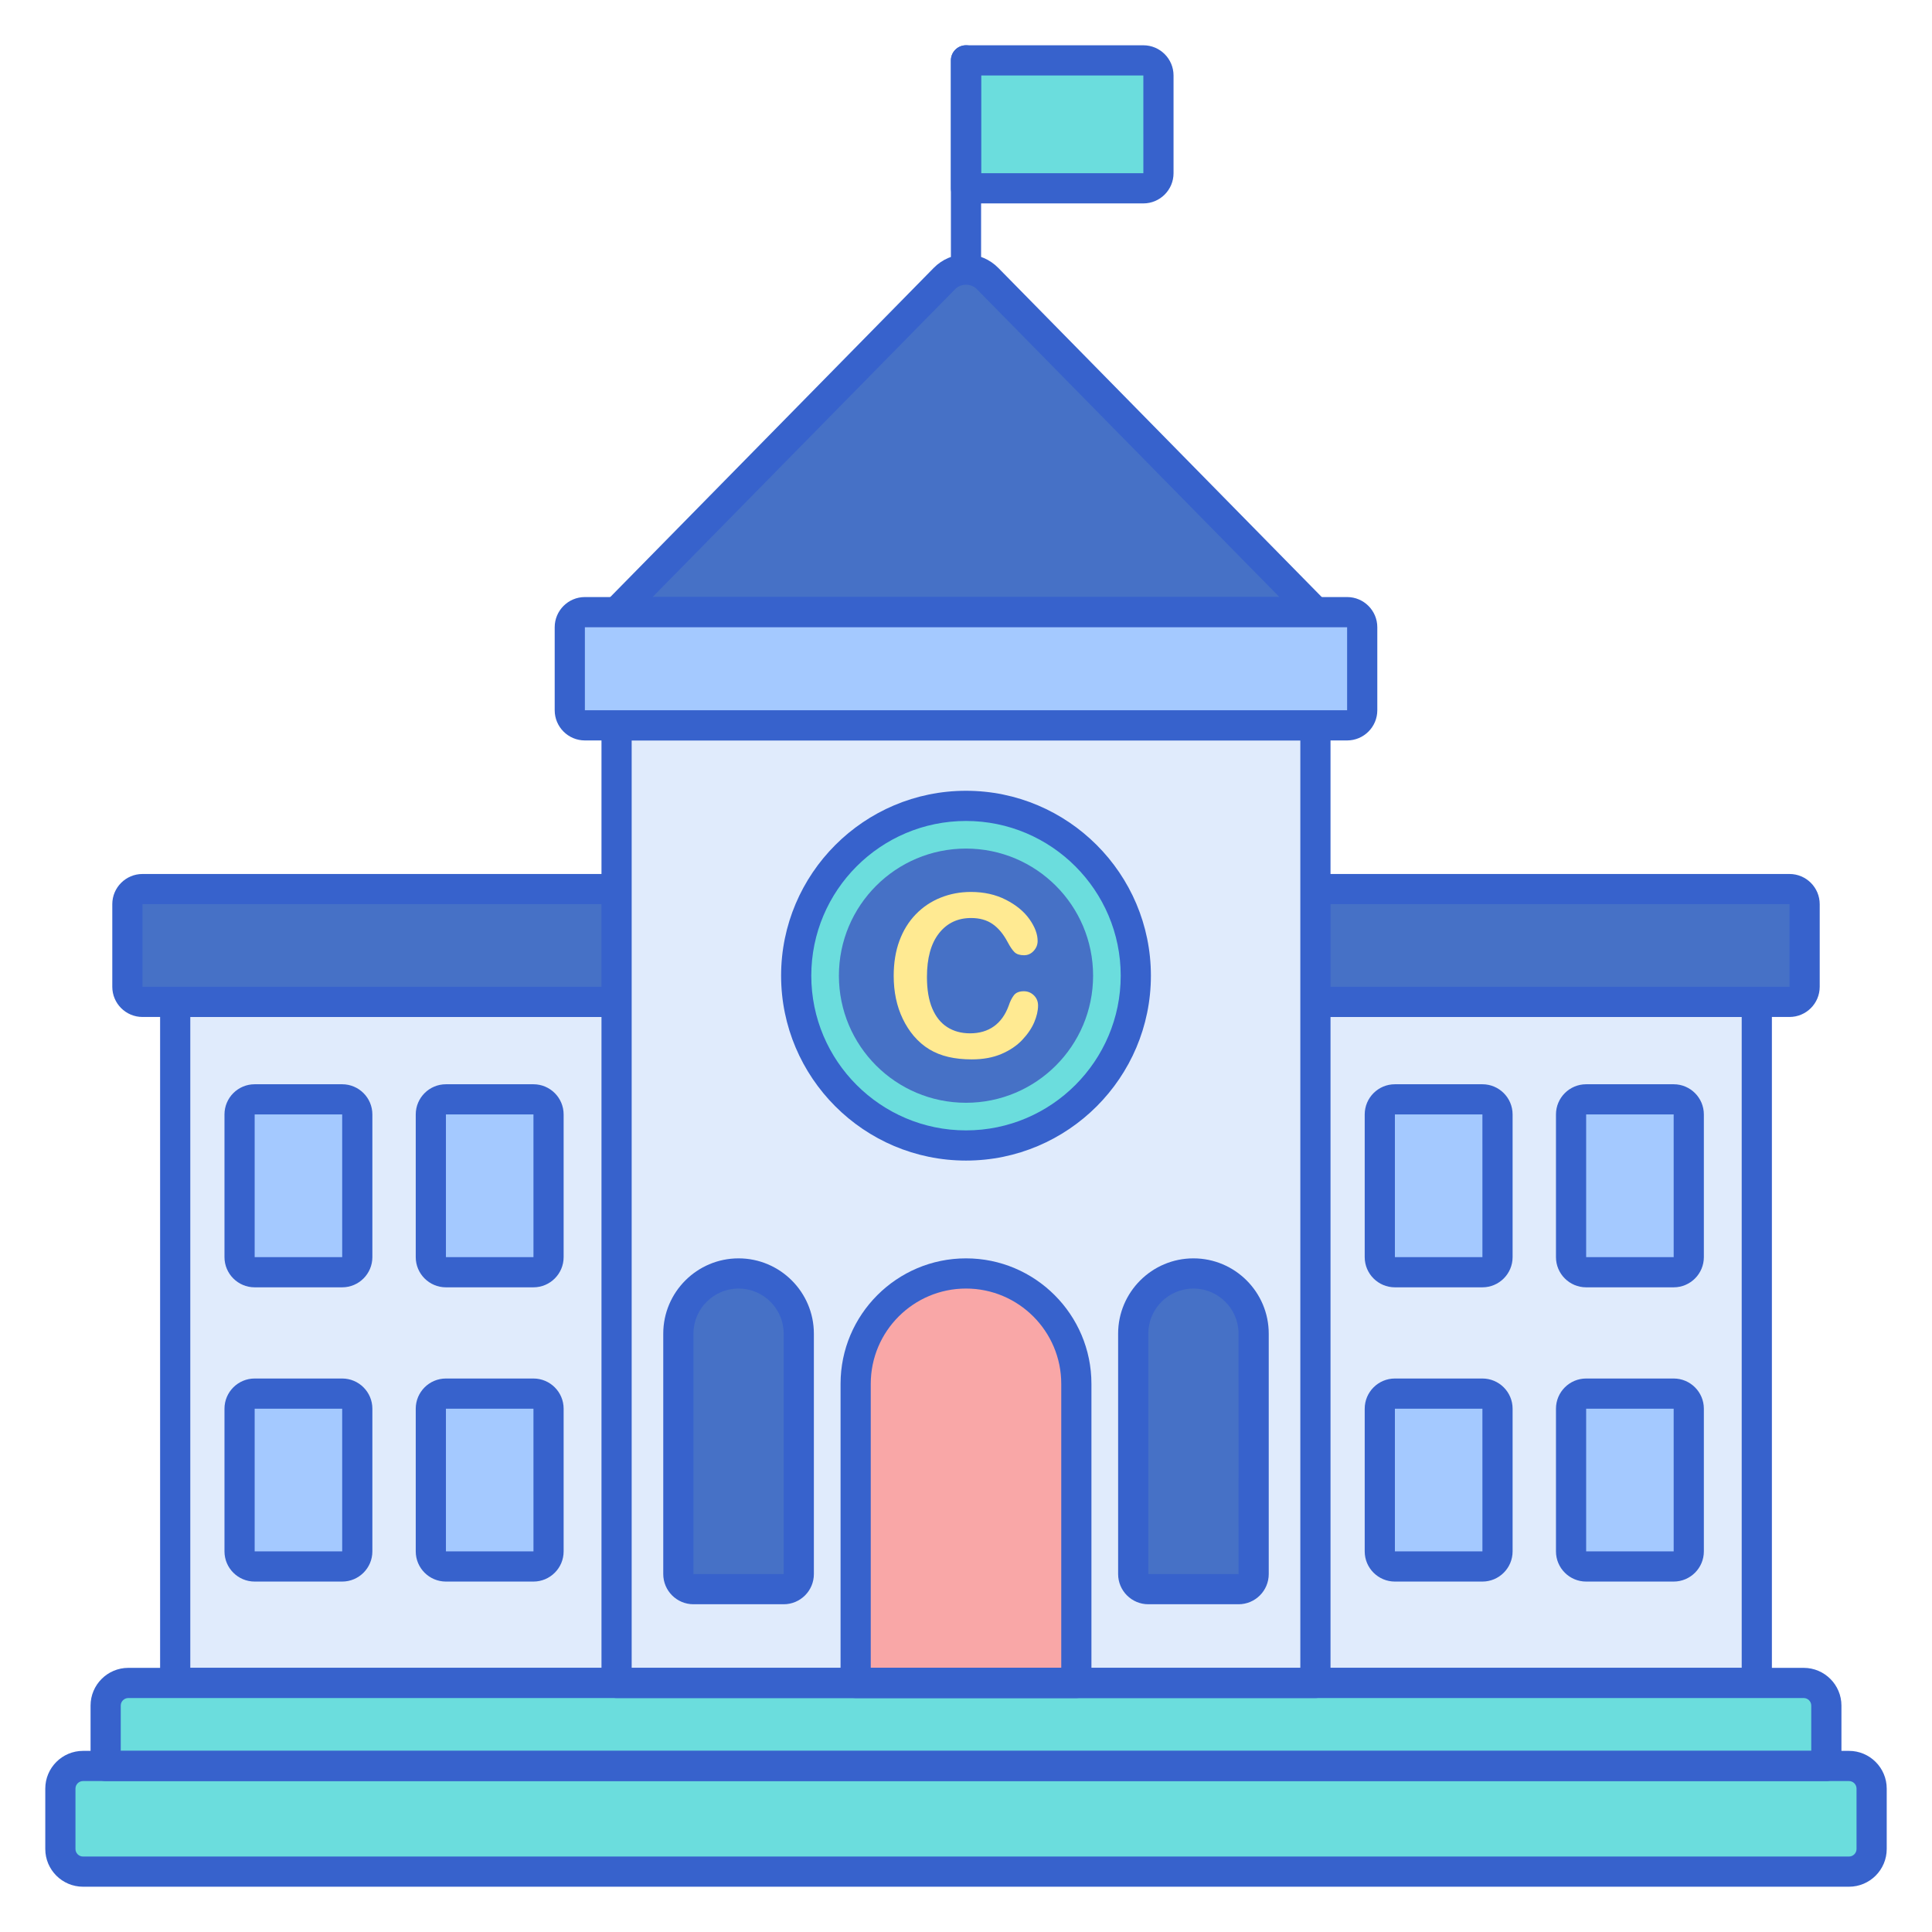 <?xml version="1.0" encoding="utf-8"?>
<!-- Generator: Adobe Illustrator 22.1.0, SVG Export Plug-In . SVG Version: 6.00 Build 0)  -->
<svg version="1.1" id="Layer_1" xmlns="http://www.w3.org/2000/svg" xmlns:xlink="http://www.w3.org/1999/xlink" x="0px" y="0px"
	 viewBox="0 0 256 256" style="enable-background:new 0 0 256 256;" xml:space="preserve">
<style type="text/css">
	.st0{fill:#E0EBFC;}
	.st1{fill:#3762CC;}
	.st2{fill:#4671C6;}
	.st3{fill:#6BDDDD;}
	.st4{fill:#F9A7A7;}
	.st5{fill:#A4C9FF;}
	.st6{fill:#FFEA92;}
	.st7{fill:#F9CFCF;}
	.st8{fill:#FFE164;}
	.st9{fill:#FFDC85;}
	.st10{fill:#FFEA94;}
	.st11{fill:#B9BEFC;}
	.st12{fill:#EAA97D;}
</style>
<g>
	<g>
		<rect x="23.215" y="132.755" class="st0" width="209.571" height="90.245"/>
	</g>
	<g>
		<path class="st1" d="M232.785,225H23.215c-1.104,0-2-0.896-2-2v-90.246c0-1.104,0.896-2,2-2h209.57c1.104,0,2,0.896,2,2V223
			C234.785,224.104,233.89,225,232.785,225z M25.215,221h205.57v-86.246H25.215V221z"/>
	</g>
	<g>
		<path class="st2" d="M237.121,117.809H18.879c-1.105,0-2,0.895-2,2v10.946c0,1.105,0.895,2,2,2h218.242c1.105,0,2-0.895,2-2
			v-10.946C239.121,118.704,238.226,117.809,237.121,117.809z"/>
	</g>
	<g>
		<path class="st1" d="M237.121,134.754H18.879c-2.206,0-4-1.794-4-4v-10.946c0-2.206,1.794-4,4-4h218.242c2.206,0,4,1.794,4,4
			v10.946C241.121,132.96,239.327,134.754,237.121,134.754z M18.879,119.809v10.946h218.242v-10.946H18.879z"/>
	</g>
	<g>
		<path class="st3" d="M151.5,24.953H128V8h23.5c1.105,0,2,0.895,2,2v12.953C153.5,24.057,152.605,24.953,151.5,24.953z"/>
	</g>
	<g>
		<path class="st3" d="M245,248H11c-1.657,0-3-1.343-3-3v-8c0-1.657,1.343-3,3-3h234c1.657,0,3,1.343,3,3v8
			C248,246.657,246.657,248,245,248z"/>
	</g>
	<g>
		<path class="st3" d="M242,234H14v-8c0-1.657,1.343-3,3-3h222c1.657,0,3,1.343,3,3V234z"/>
	</g>
	<g>
		<rect x="81.699" y="96.113" class="st0" width="92.601" height="126.887"/>
	</g>
	<g>
		<path class="st2" d="M103.843,210.572H91.885c-1.105,0-2-0.895-2-2v-31.854c0-4.407,3.572-7.979,7.979-7.979h0
			c4.407,0,7.979,3.572,7.979,7.979v31.854C105.843,209.677,104.948,210.572,103.843,210.572z"/>
	</g>
	<g>
		<path class="st2" d="M164.115,210.572h-11.958c-1.105,0-2-0.895-2-2v-31.854c0-4.407,3.572-7.979,7.979-7.979h0
			c4.407,0,7.979,3.572,7.979,7.979v31.854C166.115,209.677,165.22,210.572,164.115,210.572z"/>
	</g>
	<g>
		<path class="st4" d="M142.621,223h-29.242v-39.64c0-8.075,6.546-14.621,14.621-14.621h0c8.075,0,14.621,6.546,14.621,14.621V223z"
			/>
	</g>
	<g>
		<path class="st5" d="M45.341,168.577H33.745c-1.105,0-2-0.895-2-2V147.67c0-1.105,0.895-2,2-2h11.596c1.105,0,2,0.895,2,2v18.907
			C47.341,167.681,46.445,168.577,45.341,168.577z"/>
	</g>
	<g>
		<path class="st5" d="M70.684,168.577H59.088c-1.105,0-2-0.895-2-2V147.67c0-1.105,0.895-2,2-2h11.596c1.105,0,2,0.895,2,2v18.907
			C72.684,167.681,71.789,168.577,70.684,168.577z"/>
	</g>
	<g>
		<path class="st5" d="M45.341,207.566H33.745c-1.105,0-2-0.895-2-2V186.66c0-1.105,0.895-2,2-2h11.596c1.105,0,2,0.895,2,2v18.907
			C47.341,206.671,46.445,207.566,45.341,207.566z"/>
	</g>
	<g>
		<path class="st5" d="M70.684,207.566H59.088c-1.105,0-2-0.895-2-2V186.66c0-1.105,0.895-2,2-2h11.596c1.105,0,2,0.895,2,2v18.907
			C72.684,206.671,71.789,207.566,70.684,207.566z"/>
	</g>
	<g>
		<path class="st5" d="M196.427,168.577h-11.596c-1.105,0-2-0.895-2-2V147.67c0-1.105,0.895-2,2-2h11.596c1.105,0,2,0.895,2,2
			v18.907C198.427,167.681,197.531,168.577,196.427,168.577z"/>
	</g>
	<g>
		<path class="st5" d="M221.77,168.577h-11.596c-1.105,0-2-0.895-2-2V147.67c0-1.105,0.895-2,2-2h11.596c1.105,0,2,0.895,2,2v18.907
			C223.77,167.681,222.875,168.577,221.77,168.577z"/>
	</g>
	<g>
		<path class="st5" d="M196.427,207.566h-11.596c-1.105,0-2-0.895-2-2V186.66c0-1.105,0.895-2,2-2h11.596c1.105,0,2,0.895,2,2
			v18.907C198.427,206.671,197.531,207.566,196.427,207.566z"/>
	</g>
	<g>
		<path class="st5" d="M221.77,207.566h-11.596c-1.105,0-2-0.895-2-2V186.66c0-1.105,0.895-2,2-2h11.596c1.105,0,2,0.895,2,2v18.907
			C223.77,206.671,222.875,207.566,221.77,207.566z"/>
	</g>
	<g>
		<path class="st1" d="M128,44c-1.104,0-2-0.896-2-2V8c0-1.104,0.896-2,2-2s2,0.896,2,2v34C130,43.104,129.104,44,128,44z"/>
	</g>
	<g>
		<path class="st2" d="M81.699,81.113h92.601l-43.448-44.21c-1.568-1.595-4.138-1.595-5.706,0L81.699,81.113z"/>
	</g>
	<g>
		<path class="st1" d="M151.5,26.953H128c-1.104,0-2-0.896-2-2V8c0-1.104,0.896-2,2-2h23.5c2.206,0,4,1.794,4,4v12.953
			C155.5,25.158,153.706,26.953,151.5,26.953z M130,22.953h21.502L151.5,10H130V22.953z"/>
	</g>
	<g>
		<path class="st1" d="M245,250H11c-2.757,0-5-2.243-5-5v-8c0-2.757,2.243-5,5-5h234c2.757,0,5,2.243,5,5v8
			C250,247.757,247.757,250,245,250z M11,236c-0.551,0-1,0.449-1,1v8c0,0.551,0.449,1,1,1h234c0.551,0,1-0.449,1-1v-8
			c0-0.551-0.449-1-1-1H11z"/>
	</g>
	<g>
		<path class="st1" d="M242,236H14c-1.104,0-2-0.896-2-2v-8c0-2.757,2.243-5,5-5h222c2.757,0,5,2.243,5,5v8
			C244,235.104,243.104,236,242,236z M16,232h224v-6c0-0.551-0.449-1-1-1H17c-0.551,0-1,0.449-1,1V232z"/>
	</g>
	<g>
		<path class="st1" d="M174.3,225H81.7c-1.104,0-2-0.896-2-2V96.113c0-1.104,0.896-2,2-2H174.3c1.104,0,2,0.896,2,2V223
			C176.3,224.104,175.405,225,174.3,225z M83.7,221H172.3V98.113H83.7V221z"/>
	</g>
	<g>
		<circle class="st3" cx="128" cy="129.282" r="22.5"/>
	</g>
	<g>
		<path class="st1" d="M174.3,83.113H81.7c-0.806,0-1.533-0.483-1.844-1.227s-0.147-1.601,0.418-2.175l43.447-44.21
			c1.137-1.157,2.657-1.794,4.279-1.794s3.142,0.637,4.279,1.794l43.447,44.21c0.565,0.575,0.729,1.432,0.418,2.175
			S175.106,83.113,174.3,83.113z M86.469,79.113h83.062l-40.104-40.808c-0.759-0.771-2.095-0.771-2.854,0L86.469,79.113z"/>
	</g>
	<g>
		<path class="st1" d="M142.621,225h-29.242c-1.104,0-2-0.896-2-2v-39.64c0-9.165,7.456-16.621,16.621-16.621
			s16.621,7.456,16.621,16.621V223C144.621,224.104,143.726,225,142.621,225z M115.379,221h25.242v-37.64
			c0-6.959-5.662-12.621-12.621-12.621s-12.621,5.662-12.621,12.621V221z"/>
	</g>
	<g>
		<path class="st1" d="M103.843,212.572H91.885c-2.206,0-4-1.794-4-4v-31.854c0-5.502,4.477-9.979,9.979-9.979
			c5.502,0,9.979,4.477,9.979,9.979v31.854C107.843,210.777,106.049,212.572,103.843,212.572z M97.864,170.739
			c-3.297,0-5.979,2.682-5.979,5.979v31.854h11.961l-0.002-31.854C103.843,173.421,101.161,170.739,97.864,170.739z"/>
	</g>
	<g>
		<path class="st1" d="M164.115,212.572h-11.958c-2.206,0-4-1.794-4-4v-31.854c0-5.502,4.477-9.979,9.979-9.979
			c5.503,0,9.979,4.477,9.979,9.979v31.854C168.115,210.777,166.321,212.572,164.115,212.572z M158.136,170.739
			c-3.297,0-5.979,2.682-5.979,5.979v31.854h11.961l-0.002-31.854C164.115,173.421,161.433,170.739,158.136,170.739z"/>
	</g>
	<g>
		<path class="st1" d="M45.341,170.577H33.745c-2.206,0-4-1.794-4-4V147.67c0-2.206,1.794-4,4-4h11.596c2.206,0,4,1.794,4,4v18.907
			C49.341,168.782,47.546,170.577,45.341,170.577z M33.745,147.67v18.907h11.598l-0.002-18.907H33.745z"/>
	</g>
	<g>
		<path class="st1" d="M70.685,170.577H59.088c-2.206,0-4-1.794-4-4V147.67c0-2.206,1.794-4,4-4h11.596c2.206,0,4,1.794,4,4v18.907
			C74.685,168.782,72.89,170.577,70.685,170.577z M59.088,147.67v18.907h11.599l-0.002-18.907H59.088z"/>
	</g>
	<g>
		<path class="st1" d="M45.341,209.566H33.745c-2.206,0-4-1.794-4-4V186.66c0-2.206,1.794-4,4-4h11.596c2.206,0,4,1.794,4,4v18.906
			C49.341,207.772,47.546,209.566,45.341,209.566z M33.745,186.66v18.906h11.598l-0.002-18.906H33.745z"/>
	</g>
	<g>
		<path class="st1" d="M70.685,209.566H59.088c-2.206,0-4-1.794-4-4V186.66c0-2.206,1.794-4,4-4h11.596c2.206,0,4,1.794,4,4v18.906
			C74.685,207.772,72.89,209.566,70.685,209.566z M59.088,186.66v18.906h11.599l-0.002-18.906H59.088z"/>
	</g>
	<g>
		<path class="st1" d="M196.427,170.577h-11.596c-2.206,0-4-1.794-4-4V147.67c0-2.206,1.794-4,4-4h11.596c2.206,0,4,1.794,4,4
			v18.907C200.427,168.782,198.632,170.577,196.427,170.577z M184.831,147.67v18.907h11.598l-0.002-18.907H184.831z"/>
	</g>
	<g>
		<path class="st1" d="M221.77,170.577h-11.596c-2.206,0-4-1.794-4-4V147.67c0-2.206,1.794-4,4-4h11.596c2.206,0,4,1.794,4,4v18.907
			C225.77,168.782,223.976,170.577,221.77,170.577z M210.174,147.67v18.907h11.598l-0.002-18.907H210.174z"/>
	</g>
	<g>
		<path class="st1" d="M196.427,209.566h-11.596c-2.206,0-4-1.794-4-4V186.66c0-2.206,1.794-4,4-4h11.596c2.206,0,4,1.794,4,4
			v18.906C200.427,207.772,198.632,209.566,196.427,209.566z M184.831,186.66v18.906h11.598l-0.002-18.906H184.831z"/>
	</g>
	<g>
		<path class="st1" d="M221.77,209.566h-11.596c-2.206,0-4-1.794-4-4V186.66c0-2.206,1.794-4,4-4h11.596c2.206,0,4,1.794,4,4v18.906
			C225.77,207.772,223.976,209.566,221.77,209.566z M210.174,186.66v18.906h11.598l-0.002-18.906H210.174z"/>
	</g>
	<g>
		<path class="st5" d="M178.5,81.113h-101c-1.105,0-2,0.895-2,2v11c0,1.105,0.895,2,2,2h101c1.105,0,2-0.895,2-2v-11
			C180.5,82.008,179.605,81.113,178.5,81.113z"/>
	</g>
	<g>
		<path class="st1" d="M178.5,98.113h-101c-2.206,0-4-1.794-4-4v-11c0-2.206,1.794-4,4-4h101c2.206,0,4,1.794,4,4v11
			C182.5,96.318,180.706,98.113,178.5,98.113z M77.5,83.113v11h101v-11H77.5z"/>
	</g>
	<g>
		<circle class="st2" cx="128" cy="129.282" r="16.841"/>
	</g>
	<g>
		<path class="st6" d="M137.548,133.233c0,0.683-0.168,1.422-0.505,2.217c-0.337,0.795-0.866,1.576-1.588,2.342
			c-0.722,0.766-1.644,1.388-2.766,1.866c-1.122,0.478-2.43,0.717-3.922,0.717c-1.132,0-2.162-0.107-3.088-0.322
			c-0.927-0.215-1.768-0.549-2.525-1.003c-0.756-0.454-1.452-1.051-2.086-1.793c-0.566-0.673-1.049-1.427-1.449-2.261
			c-0.4-0.834-0.7-1.725-0.9-2.671c-0.2-0.946-0.3-1.951-0.3-3.015c0-1.727,0.251-3.274,0.754-4.64
			c0.503-1.366,1.222-2.534,2.159-3.505c0.937-0.971,2.034-1.71,3.293-2.217c1.259-0.507,2.6-0.761,4.025-0.761
			c1.737,0,3.283,0.346,4.64,1.039c1.356,0.693,2.395,1.549,3.118,2.569c0.722,1.02,1.083,1.983,1.083,2.891
			c0,0.498-0.175,0.937-0.527,1.317c-0.351,0.381-0.776,0.571-1.273,0.571c-0.556,0-0.974-0.132-1.251-0.395
			c-0.278-0.263-0.588-0.717-0.93-1.361c-0.566-1.063-1.232-1.859-1.998-2.386c-0.766-0.527-1.71-0.79-2.832-0.79
			c-1.786,0-3.208,0.678-4.267,2.034c-1.059,1.356-1.588,3.284-1.588,5.781c0,1.669,0.234,3.057,0.703,4.164
			c0.468,1.108,1.131,1.934,1.99,2.481c0.858,0.547,1.864,0.82,3.015,0.82c1.249,0,2.305-0.31,3.169-0.929
			c0.864-0.62,1.515-1.529,1.954-2.73c0.185-0.566,0.414-1.027,0.688-1.383c0.273-0.356,0.712-0.534,1.317-0.534
			c0.517,0,0.961,0.181,1.332,0.542C137.362,132.248,137.548,132.697,137.548,133.233z"/>
	</g>
	<g>
		<path class="st1" d="M128,153.782c-13.509,0-24.5-10.991-24.5-24.5s10.991-24.5,24.5-24.5s24.5,10.991,24.5,24.5
			S141.509,153.782,128,153.782z M128,108.782c-11.304,0-20.5,9.196-20.5,20.5s9.196,20.5,20.5,20.5s20.5-9.196,20.5-20.5
			S139.304,108.782,128,108.782z"/>
	</g>
</g>
</svg>
